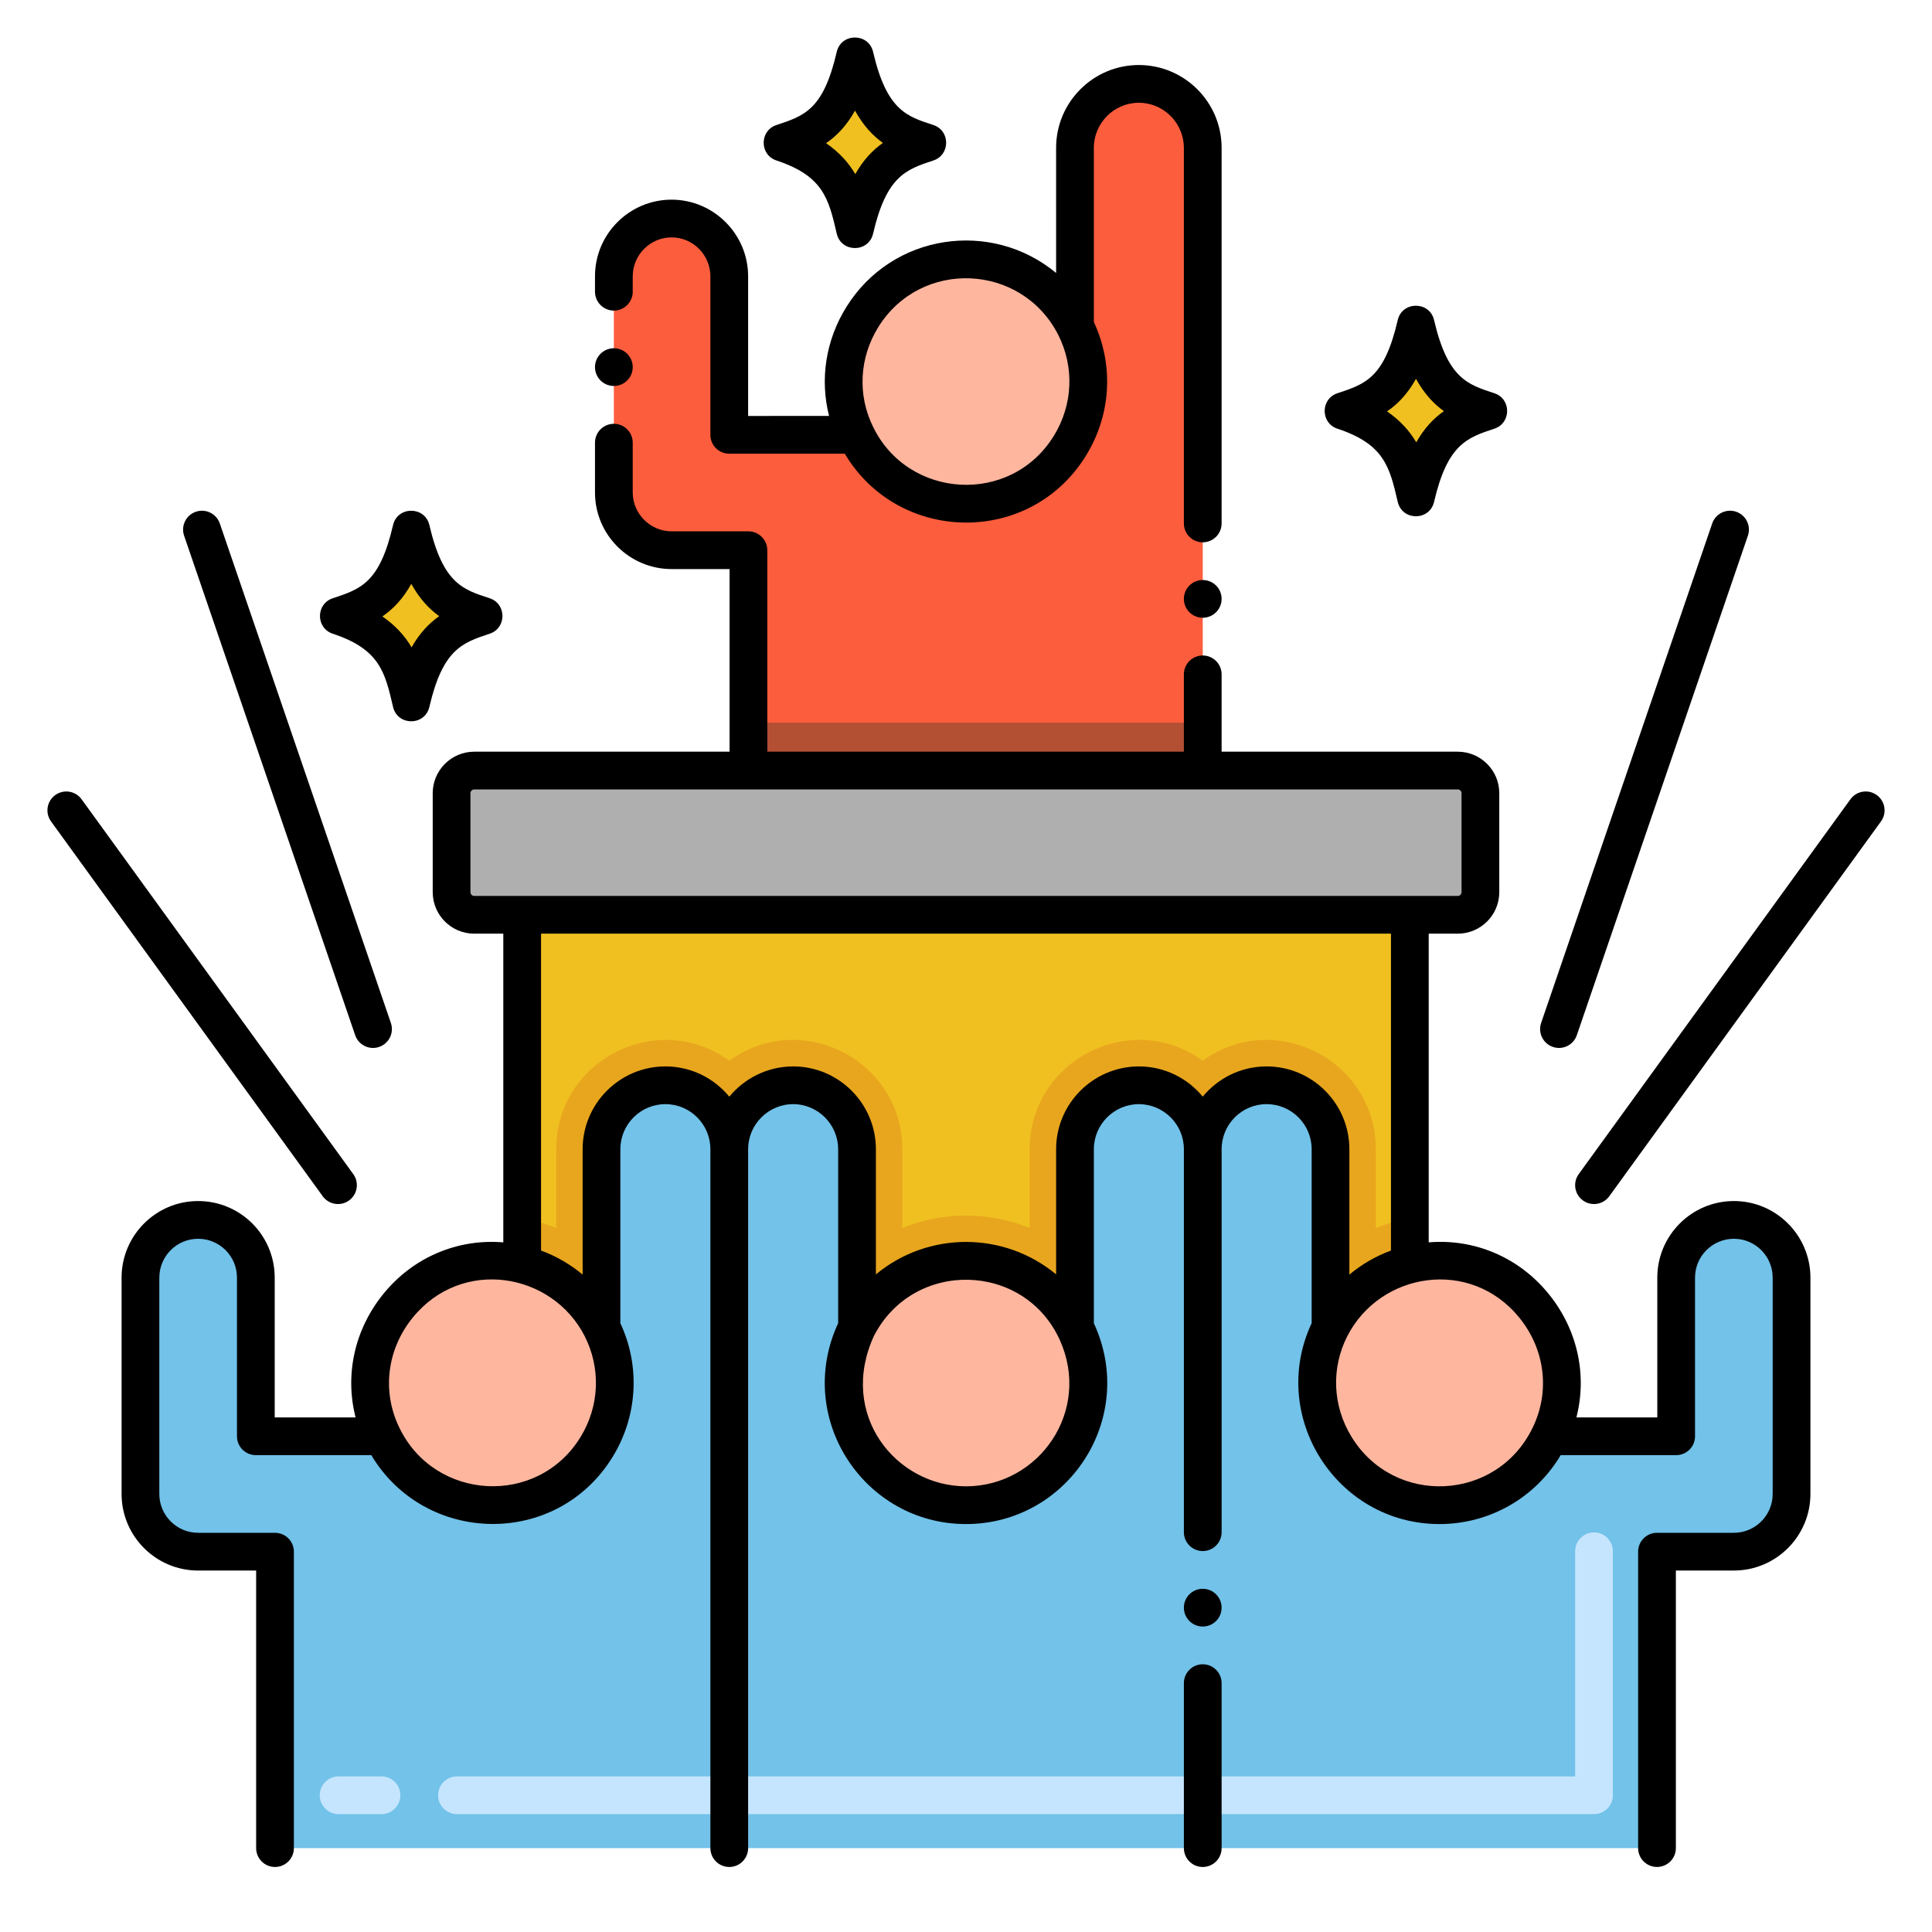 <?xml version="1.0" encoding="utf-8"?>
<!-- Generator: Adobe Illustrator 24.0.0, SVG Export Plug-In . SVG Version: 6.00 Build 0)  -->
<svg version="1.1" xmlns="http://www.w3.org/2000/svg" xmlns:xlink="http://www.w3.org/1999/xlink" x="0px" y="0px"
	 viewBox="0 0 256 256" enable-background="new 0 0 256 256" xml:space="preserve">
<g id="Layer_2">
</g>
<g id="Layer_1">
	<g>
	</g>
	<g>
		<g>
			<path fill="#AFAFAF" d="M193.163,121.215H62.837c-1.657,0-3-1.343-3-3v-13.111c0-1.657,1.343-3.006,3-3.006h130.326
				c1.657,0,3,1.349,3,3.006v13.111C196.163,119.872,194.82,121.215,193.163,121.215z"/>
			<path fill="#F0C020" d="M69.19,121.215v46.34c4.59,1.13,8.4,4.23,10.51,8.35v-23.63c0-4.67,3.79-8.47,8.47-8.47
				c4.66,0,8.46,3.79,8.46,8.47c0-4.64,3.77-8.47,8.47-8.47c4.67,0,8.46,3.8,8.46,8.47v23.63c2.69-5.25,8.15-8.84,14.44-8.84
				s11.75,3.59,14.44,8.84v-23.63c0-4.64,3.76-8.47,8.46-8.47c4.68,0,8.47,3.8,8.47,8.47c0-4.68,3.8-8.47,8.46-8.47
				c4.68,0,8.47,3.8,8.47,8.47v23.63c2.11-4.12,5.92-7.22,10.51-8.35v-46.34H69.19z"/>
			<path fill="#E8A61E" d="M186.81,161.415v6.14c-4.59,1.13-8.4,4.23-10.51,8.35v-23.63c0-4.67-3.79-8.47-8.47-8.47
				c-4.66,0-8.46,3.79-8.46,8.47c0-4.67-3.79-8.47-8.47-8.47c-4.7,0-8.46,3.83-8.46,8.47v23.63c-2.69-5.25-8.15-8.84-14.44-8.84
				s-11.75,3.59-14.44,8.84v-23.63c0-4.67-3.79-8.47-8.46-8.47c-4.7,0-8.47,3.83-8.47,8.47c0-4.68-3.8-8.47-8.46-8.47
				c-4.68,0-8.47,3.8-8.47,8.47v23.63c-2.11-4.12-5.92-7.22-10.51-8.35v-6.14c1.576,0.29,3.069,0.722,4.51,1.31v-10.45
				c0-11.795,13.415-18.607,22.93-11.73c9.55-6.903,22.93-0.033,22.93,11.73v10.44c5.307-2.159,11.371-2.242,16.88,0v-10.44
				c0-11.779,13.396-18.621,22.93-11.73c9.522-6.883,22.93-0.058,22.93,11.73v10.46C183.793,162.116,185.242,161.709,186.81,161.415
				z"/>
			<path fill="#FC5D3D" d="M159.37,19.585v82.513h-60.2V72.905H88.99c-4.22,0-7.65-3.42-7.65-7.64v-28.67
				c0-4.22,3.43-7.64,7.65-7.64c4.12,0,7.64,3.331,7.64,7.64v21.02h16.79c2.61,5.43,8.2,9.14,14.58,9.14
				c12.12,0,19.89-12.83,14.44-23.55v-23.62c0-4.68,3.79-8.47,8.46-8.47C155.579,11.115,159.37,14.905,159.37,19.585z"/>
			<rect x="99.17" y="95.765" fill="#B34F33" width="60.2" height="6.333"/>
			<path fill="#FFB69F" d="M128,66.753c-6.352,0-11.959-3.689-14.575-9.135c-5.174-10.536,2.499-23.252,14.575-23.252
				c6.294,0,11.747,3.593,14.435,8.842C147.884,53.919,140.128,66.753,128,66.753z"/>
			<path fill="#FFB69F" d="M65.26,199.445c-6.04,0-11.79-3.39-14.57-9.13c-5.94-12.1,5.04-26.18,18.5-22.76
				c4.59,1.13,8.4,4.23,10.51,8.35C85.17,186.715,77.3,199.445,65.26,199.445z"/>
			<path fill="#FFB69F" d="M205.31,190.315c-2.83,5.81-8.6,9.13-14.57,9.13c-11.99,0-19.93-12.77-14.44-23.54
				c2.11-4.12,5.92-7.22,10.51-8.35C200.27,164.135,211.25,178.215,205.31,190.315z"/>
			<path fill="#72C2E9" d="M237.39,169.295v28.66c0,4.22-3.42,7.65-7.64,7.65h-10.19v39.28H36.44v-39.28H26.25
				c-4.22,0-7.64-3.43-7.64-7.65v-28.66c0-4.23,3.42-7.65,7.64-7.65c4.23,0,7.65,3.43,7.65,7.65v21.02h16.79
				c2.78,5.74,8.53,9.13,14.57,9.13c12.04,0,19.91-12.73,14.44-23.54v-23.63c0-4.67,3.79-8.47,8.47-8.47c4.66,0,8.46,3.79,8.46,8.47
				c0-4.64,3.77-8.47,8.47-8.47c4.67,0,8.46,3.8,8.46,8.47v23.63c-5.51,11.02,2.55,23.54,14.44,23.54c12,0,19.91-12.6,14.44-23.54
				v-23.63c0-4.64,3.76-8.47,8.46-8.47c4.68,0,8.47,3.8,8.47,8.47c0-4.68,3.8-8.47,8.46-8.47c4.68,0,8.47,3.8,8.47,8.47v23.63
				c-5.49,10.77,2.45,23.54,14.44,23.54c5.97,0,11.74-3.32,14.57-9.13h16.79v-21.02c0-4.22,3.41-7.65,7.65-7.65
				C233.97,161.645,237.39,165.065,237.39,169.295z"/>
			<path fill="#FFB69F" d="M128,199.445c-11.89,0-19.95-12.52-14.44-23.54c2.69-5.25,8.15-8.84,14.44-8.84s11.75,3.59,14.44,8.84
				C147.91,186.845,140,199.445,128,199.445z"/>
		</g>
		<g>
			<g>
				<g>
					<path fill="#C5E5FE" d="M211.214,240.382H60.548c-1.381,0-2.5-1.119-2.5-2.5s1.119-2.5,2.5-2.5h148.166v-29.834
						c0-1.381,1.119-2.5,2.5-2.5s2.5,1.119,2.5,2.5v32.334C213.714,239.263,212.595,240.382,211.214,240.382z M50.548,240.382
						h-5.682c-1.381,0-2.5-1.119-2.5-2.5s1.119-2.5,2.5-2.5h5.682c1.381,0,2.5,1.119,2.5,2.5S51.929,240.382,50.548,240.382z"/>
				</g>
			</g>
			<path d="M7.319,105.351c-1.118,0.811-1.367,2.374-0.557,3.491l36,49.666c0.812,1.12,2.376,1.366,3.492,0.558
				c1.118-0.811,1.367-2.374,0.557-3.491l-36-49.666C10,104.791,8.437,104.542,7.319,105.351z"/>
			<path d="M29.126,69.365c-0.447-1.307-1.866-2.001-3.175-1.556c-1.306,0.447-2.002,1.869-1.555,3.175l22.667,66.183
				c0.444,1.297,1.858,2.006,3.175,1.556c1.306-0.447,2.002-1.869,1.555-3.175L29.126,69.365z"/>
			<path d="M209.747,159.066c1.116,0.809,2.68,0.562,3.492-0.558l36-49.666c0.81-1.117,0.561-2.681-0.557-3.491
				c-1.117-0.809-2.68-0.561-3.492,0.558l-36,49.666C208.379,156.692,208.629,158.255,209.747,159.066z"/>
			<path d="M205.763,138.722c1.317,0.45,2.731-0.258,3.175-1.556l22.667-66.183c0.447-1.306-0.249-2.728-1.555-3.175
				c-1.307-0.445-2.728,0.249-3.175,1.556l-22.667,66.183C203.76,136.853,204.457,138.275,205.763,138.722z"/>
			<path d="M50.795,171.452c-3.837,4.729-5.123,10.738-3.677,16.363H36.4v-18.52c0-5.612-4.538-10.15-10.15-10.15
				c-5.591,0-10.14,4.554-10.14,10.15v28.66c0,5.597,4.549,10.15,10.14,10.15h7.69v36.779c0,1.381,1.119,2.5,2.5,2.5
				s2.5-1.119,2.5-2.5v-39.279c0-1.381-1.119-2.5-2.5-2.5H26.25c-2.834,0-5.14-2.311-5.14-5.15v-28.66c0-2.84,2.306-5.15,5.14-5.15
				c2.842,0,5.15,2.295,5.15,5.15v21.02c0,1.381,1.119,2.5,2.5,2.5h15.301c7.121,11.921,24.551,12.316,31.979,0.225
				c3.298-5.37,3.69-11.995,1.021-17.71v-23.054c0-3.292,2.678-5.971,5.97-5.971c3.286,0,5.96,2.679,5.96,5.971v92.609
				c0,1.38,1.12,2.5,2.5,2.5s2.5-1.12,2.5-2.5v-0.01v-92.601c0.01-3.29,2.68-5.96,5.97-5.97c3.28,0.01,5.95,2.68,5.96,5.97v23.05
				c-5.827,12.577,3.43,26.621,16.94,26.621c13.551,0,22.756-14.054,16.94-26.61v-23.061c0.01-3.29,2.68-5.96,5.96-5.97
				c3.29,0.01,5.97,2.68,5.97,5.97v50.75c0,1.38,1.12,2.5,2.5,2.5c1.38,0,2.5-1.12,2.5-2.5v-50.744c0-0.002,0-0.003,0-0.005
				c0-3.292,2.674-5.971,5.96-5.971c3.292,0,5.97,2.679,5.97,5.971v23.051c-5.774,12.335,3.29,26.619,16.94,26.619
				c6.62,0,12.692-3.461,16.06-9.131h15.3c1.381,0,2.5-1.119,2.5-2.5v-21.02c0-2.84,2.31-5.15,5.15-5.15
				c2.834,0,5.14,2.311,5.14,5.15v28.66c0,2.84-2.306,5.15-5.14,5.15h-10.19c-1.381,0-2.5,1.119-2.5,2.5v39.279
				c0,1.381,1.119,2.5,2.5,2.5s2.5-1.119,2.5-2.5v-36.779h7.69c5.591,0,10.14-4.554,10.14-10.15v-28.66
				c0-5.597-4.549-10.15-10.14-10.15c-5.597,0-10.15,4.554-10.15,10.15v18.52h-10.719c1.446-5.631,0.16-11.636-3.676-16.363
				c-3.953-4.871-9.846-7.336-15.895-6.833v-40.903h3.853c3.033,0,5.5-2.468,5.5-5.5v-13.111c0-3.032-2.467-5.5-5.5-5.5H161.87
				V89.355c0-1.38-1.12-2.5-2.5-2.5c-1.38,0-2.5,1.12-2.5,2.5v10.249h-55.2V72.905c0-1.375-1.12-2.5-2.5-2.5H88.99
				c-2.83-0.01-5.14-2.31-5.15-5.14v-6.61c0-1.38-1.12-2.5-2.5-2.5s-2.5,1.12-2.5,2.5v6.61c0,5.59,4.56,10.14,10.15,10.14h7.68
				v24.199H62.837c-3.033,0-5.5,2.468-5.5,5.5v13.111c0,3.032,2.467,5.5,5.5,5.5h3.853v40.905
				C60.634,164.118,54.745,166.583,50.795,171.452z M52.934,189.213c-2.351-4.789-1.683-10.388,1.744-14.611
				c6.508-8.022,18.463-6.018,22.792,2.433c2.172,4.287,1.966,9.292-0.55,13.388C71.216,199.705,57.604,198.855,52.934,189.213z
				 M140.426,177.546c4.244,9.402-2.738,19.388-12.426,19.399c-9.329-0.01-16.974-9.547-12.194-19.938
				C121.066,166.819,135.72,167.2,140.426,177.546z M201.322,174.602c3.427,4.224,4.095,9.822,1.744,14.611
				c-0.001,0.002-0.002,0.005-0.003,0.007c-4.757,9.768-18.32,10.4-23.981,1.163c-2.508-4.092-2.725-9.077-0.555-13.341
				C182.883,168.545,194.845,166.619,201.322,174.602z M62.337,118.215v-13.111c0-0.275,0.224-0.5,0.5-0.5h130.325
				c0.276,0,0.5,0.225,0.5,0.5v13.111c0,0.275-0.224,0.5-0.5,0.5c-163.409,0,32.961,0-130.325,0
				C62.562,118.715,62.337,118.491,62.337,118.215z M184.31,123.715v41.992c-2.019,0.734-3.873,1.823-5.51,3.183v-16.614
				c0-6.049-4.921-10.971-10.97-10.971c-3.403,0-6.449,1.561-8.461,4.005c-2.013-2.444-5.062-4.005-8.469-4.005
				c-6.04,0.01-10.96,4.93-10.96,10.97v16.589c-6.9-5.729-16.97-5.739-23.88,0.003v-16.592c0-6.04-4.92-10.97-10.96-10.97
				c-3.401,0.005-6.45,1.568-8.465,4.011c-2.012-2.447-5.059-4.011-8.465-4.011c-6.049,0-10.97,4.922-10.97,10.971v16.613
				c-1.638-1.361-3.493-2.449-5.51-3.182v-41.991H184.31z"/>
			<circle cx="159.37" cy="213.025" r="2.5"/>
			<path d="M159.37,220.525c-1.38,0-2.5,1.12-2.5,2.5v21.86c0,1.38,1.12,2.5,2.5,2.5c1.38,0,2.5-1.12,2.5-2.5v-21.86
				C161.87,221.645,160.75,220.525,159.37,220.525z"/>
			<circle cx="159.37" cy="79.355" r="2.5"/>
			<circle cx="81.34" cy="48.645" r="2.5"/>
			<path d="M88.99,26.456c-5.59,0-10.15,4.55-10.15,10.14v2.06c0,1.37,1.12,2.5,2.5,2.5s2.5-1.13,2.5-2.5v-2.06
				c0.01-2.83,2.32-5.14,5.15-5.14s5.13,2.31,5.14,5.14v21.02c0,1.387,1.111,2.5,2.5,2.5h15.308
				c7.106,11.96,24.572,12.305,31.981,0.223c3.319-5.411,3.681-11.966,1.021-17.672v-23.08c0.01-3.29,2.68-5.971,5.96-5.971
				c3.29,0,5.96,2.681,5.97,5.971v49.77c0,1.38,1.12,2.5,2.5,2.5c1.38,0,2.5-1.12,2.5-2.5v-49.77c0-6.051-4.92-10.971-10.97-10.971
				c-6.04,0-10.96,4.92-10.96,10.971V36.17c-8.541-7.1-21.689-5.288-27.79,4.505c-2.748,4.411-3.527,9.599-2.294,14.44H99.13v-18.52
				C99.12,31.015,94.57,26.465,88.99,26.456z M116.394,43.318c5.636-9.046,18.96-8.454,23.813,1.024
				c2.173,4.272,1.968,9.275-0.55,13.382c-5.704,9.302-19.358,8.427-23.988-1.208C113.6,52.301,113.871,47.368,116.394,43.318z"/>
		</g>
		<path fill="#F0C020" d="M64.112,81.622c-3.683-1.217-7.487-2.281-9.623-11.48c-1.967,8.473-5.118,9.992-9.623,11.48
			c7.347,2.428,8.455,6.447,9.623,11.48C56.502,84.426,59.832,83.036,64.112,81.622z"/>
		<path fill="#F0C020" d="M122.905,18.917c-3.683-1.217-7.487-2.281-9.623-11.481c-1.967,8.473-5.118,9.992-9.623,11.481
			c7.347,2.428,8.455,6.447,9.623,11.481C115.295,21.721,118.625,20.331,122.905,18.917z"/>
		<path fill="#F0C020" d="M197.238,54.457c-3.683-1.217-7.487-2.281-9.623-11.481c-1.967,8.473-5.118,9.992-9.623,11.481
			c7.347,2.428,8.455,6.447,9.623,11.48C189.628,57.261,192.958,55.871,197.238,54.457z"/>
		<path d="M52.079,93.662c-1.067-4.599-1.771-7.637-7.989-9.691c-2.259-0.746-2.254-3.952,0-4.697
			c3.743-1.237,6.216-2.054,7.989-9.692c0.589-2.538,4.228-2.545,4.818,0c1.813,7.811,4.522,8.549,7.989,9.691
			c2.259,0.746,2.254,3.952,0,4.697c-3.609,1.192-6.218,2.054-7.989,9.691C56.306,96.212,52.672,96.212,52.079,93.662z
			 M50.666,81.679c1.78,1.222,2.996,2.618,3.872,4.094c1.061-1.875,2.29-3.166,3.659-4.128c-1.312-0.939-2.583-2.269-3.699-4.279
			C53.395,79.35,52.106,80.691,50.666,81.679z"/>
		<path d="M110.872,30.956c-1.067-4.599-1.771-7.637-7.989-9.691c-2.259-0.746-2.254-3.952,0-4.697
			c3.743-1.237,6.216-2.054,7.989-9.692c0.589-2.538,4.228-2.545,4.818,0c1.813,7.811,4.522,8.549,7.989,9.691
			c2.259,0.746,2.254,3.952,0,4.697c-3.609,1.192-6.218,2.054-7.989,9.691C115.099,33.506,111.465,33.507,110.872,30.956z
			 M109.459,18.973c1.78,1.222,2.996,2.618,3.872,4.094c1.061-1.875,2.29-3.166,3.659-4.128c-1.312-0.939-2.583-2.269-3.699-4.279
			C112.188,16.645,110.899,17.986,109.459,18.973z"/>
		<path d="M185.206,66.496c-1.067-4.599-1.771-7.637-7.989-9.691c-2.259-0.746-2.254-3.952,0-4.697
			c3.743-1.237,6.216-2.054,7.989-9.692c0.589-2.538,4.228-2.545,4.818,0c1.813,7.811,4.522,8.549,7.989,9.691
			c2.259,0.746,2.254,3.952,0,4.697c-3.609,1.192-6.218,2.054-7.989,9.691C189.432,69.046,185.798,69.047,185.206,66.496z
			 M183.792,54.513c1.78,1.222,2.996,2.618,3.872,4.094c1.061-1.875,2.29-3.166,3.659-4.128c-1.313-0.939-2.583-2.269-3.699-4.279
			C186.521,52.185,185.232,53.526,183.792,54.513z"/>
	</g>
</g>
</svg>
